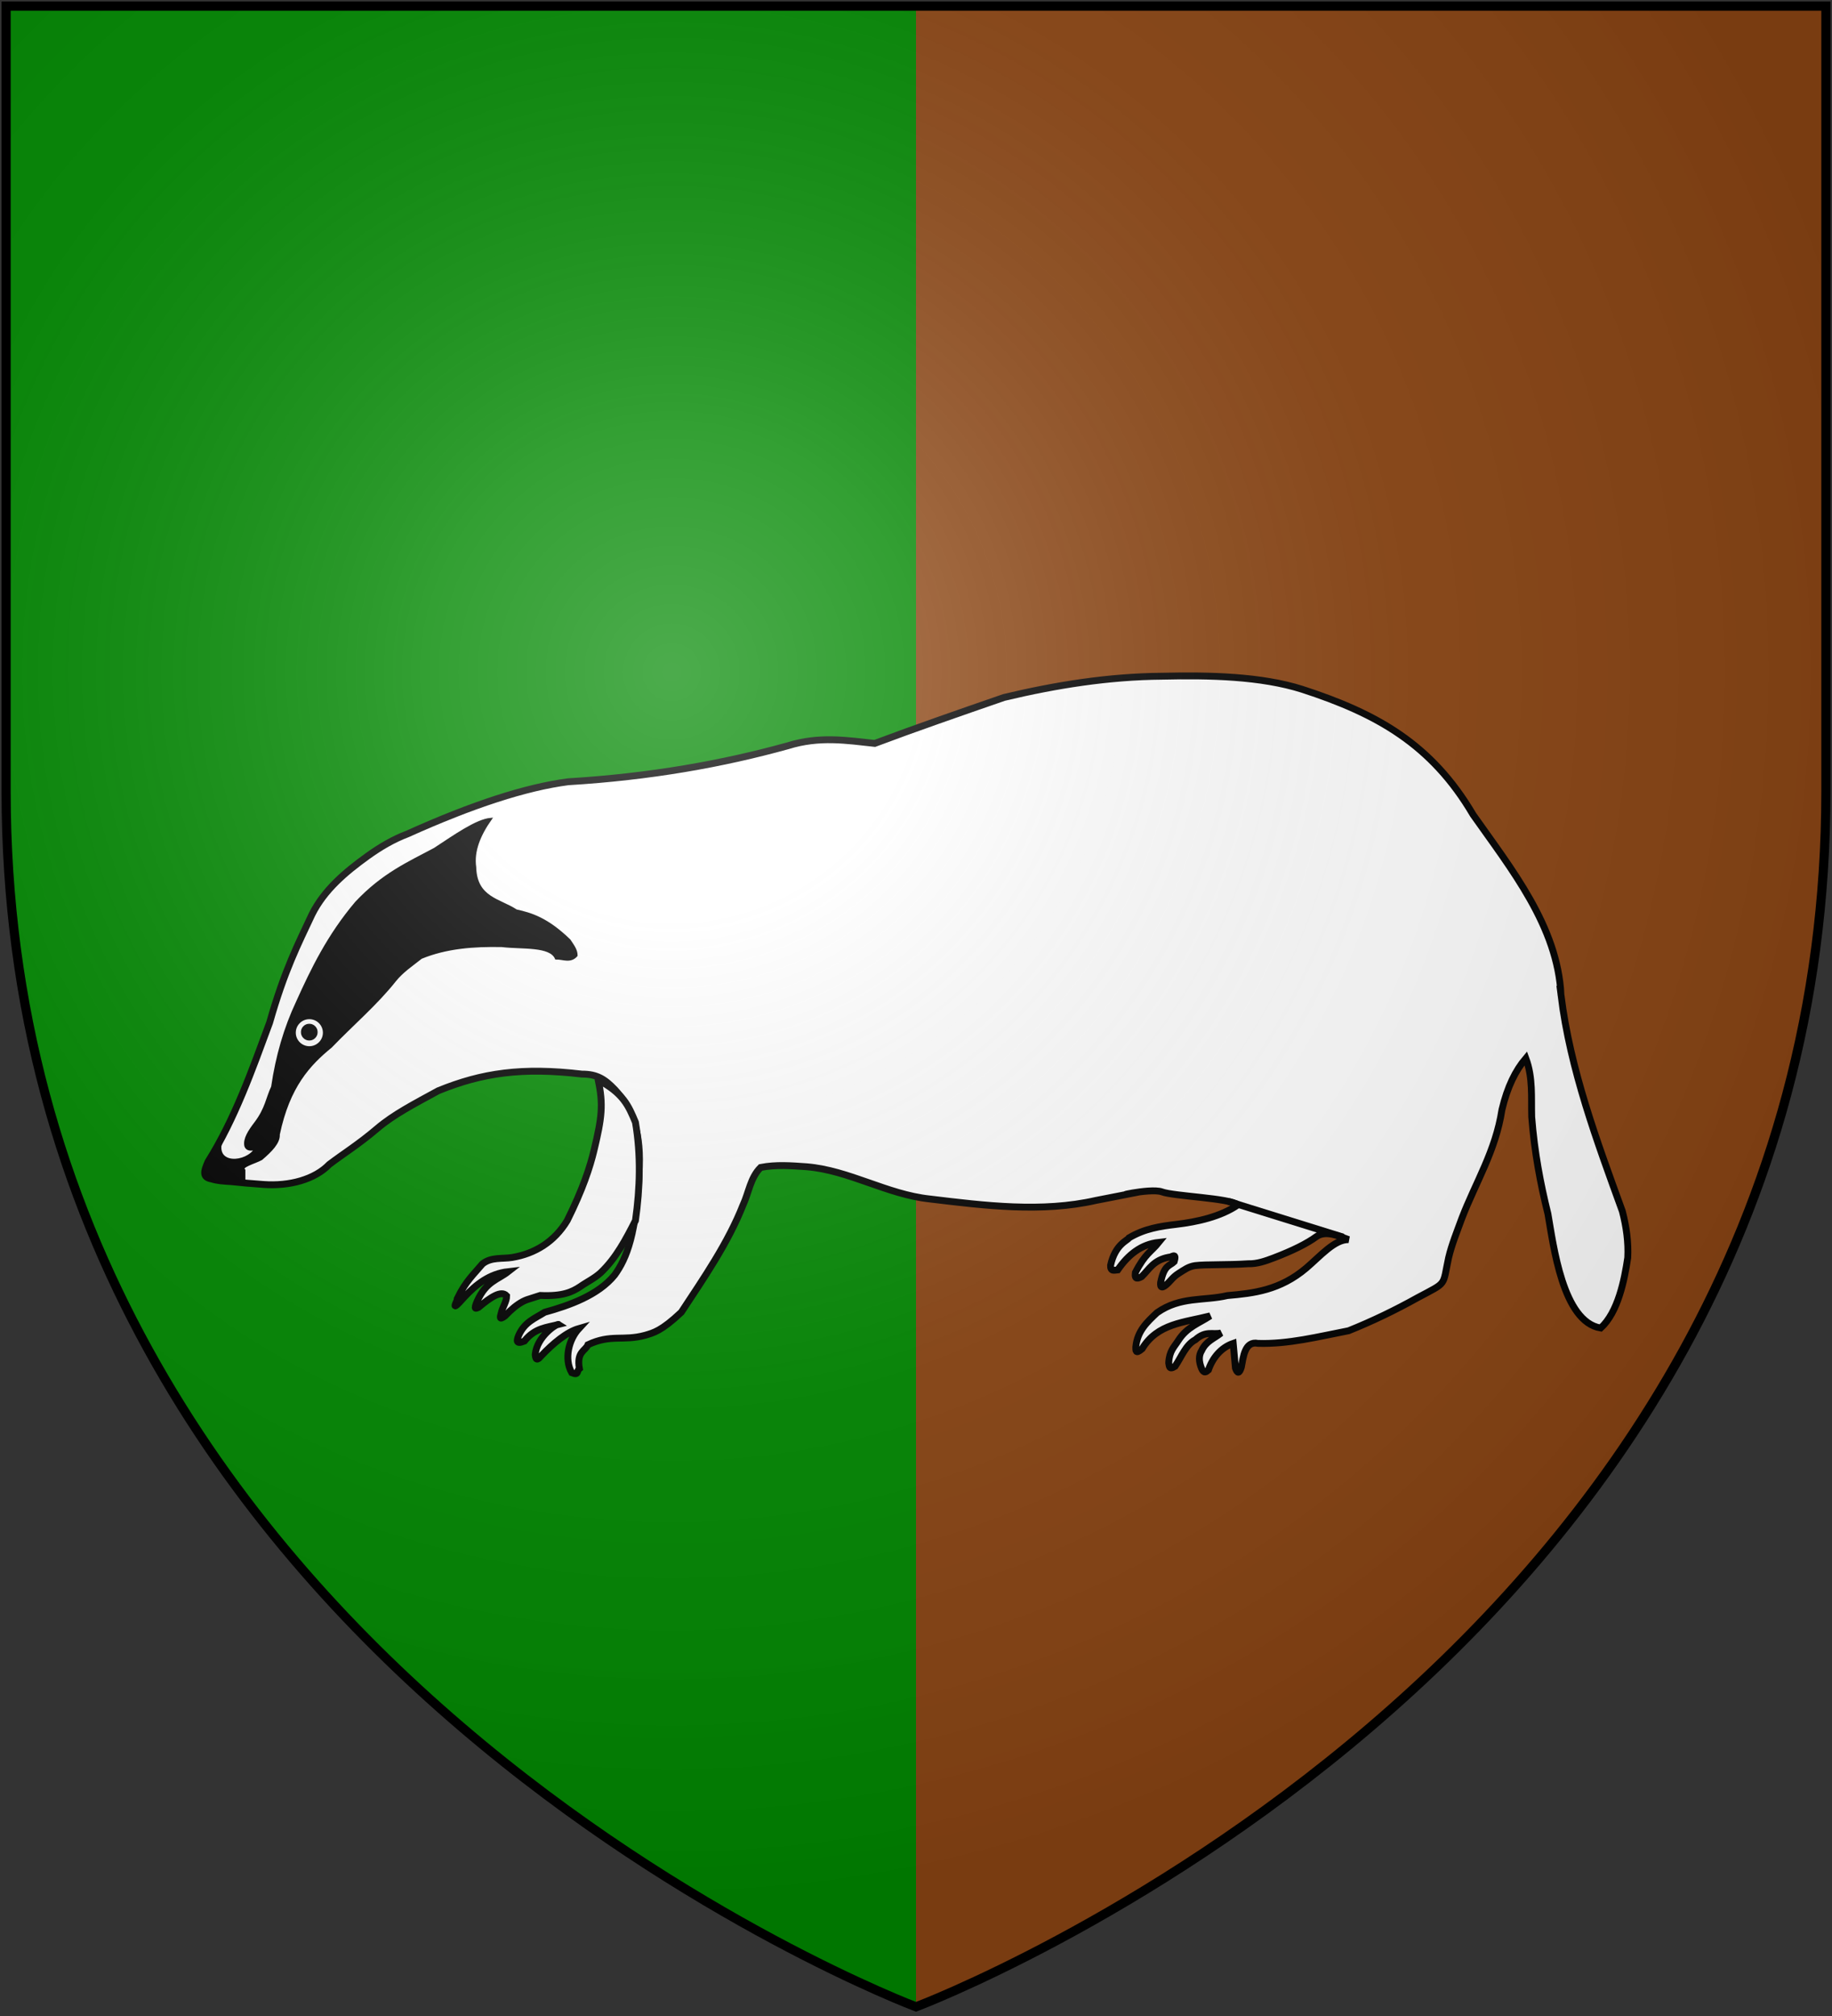 <?xml version="1.0" encoding="UTF-8" standalone="no"?>
<svg
   xmlns:dc="http://purl.org/dc/elements/1.1/"
   xmlns:cc="http://creativecommons.org/ns#"
   xmlns:rdf="http://www.w3.org/1999/02/22-rdf-syntax-ns#"
   xmlns:svg="http://www.w3.org/2000/svg"
   xmlns="http://www.w3.org/2000/svg"
   xmlns:xlink="http://www.w3.org/1999/xlink"
   xmlns:sodipodi="http://sodipodi.sourceforge.net/DTD/sodipodi-0.dtd"
   xmlns:inkscape="http://www.inkscape.org/namespaces/inkscape"
   width="600"
   height="660"
   id="svg2"
   version="1.1"
   inkscape:version="0.48.2 r9819"
   sodipodi:docname="House_Lydden.svg">
  <rect width="100%" height="100%" fill="#333333" stroke="none"/>
  <sodipodi:namedview
     pagecolor="#ffffff"
     bordercolor="#666666"
     borderopacity="1"
     objecttolerance="10"
     gridtolerance="10"
     guidetolerance="10"
     inkscape:pageopacity="0"
     inkscape:pageshadow="2"
     inkscape:window-width="1366"
     inkscape:window-height="715"
     id="namedview22"
     showgrid="false"
     inkscape:zoom="0.35757576"
     inkscape:cx="-204.46561"
     inkscape:cy="336.38629"
     inkscape:window-x="-8"
     inkscape:window-y="-8"
     inkscape:window-maximized="1"
     inkscape:current-layer="svg2" />
  <defs
     id="defs4">
    <radialGradient
       id="rg"
       gradientUnits="userSpaceOnUse"
       cx="220"
       cy="220"
       r="405">
      <stop
         style="stop-color:#fff;stop-opacity:.3"
         offset="0"
         id="stop7" />
      <stop
         style="stop-color:#fff;stop-opacity:.2"
         offset=".2"
         id="stop9" />
      <stop
         style="stop-color:#666;stop-opacity:.1"
         offset=".6"
         id="stop11" />
      <stop
         style="stop-color:#000;stop-opacity:.13"
         offset="1"
         id="stop13" />
    </radialGradient>
    <path
       id="shield"
       d="m2,2v257c0,286 298,398 298,398c0,0 298-112 298-398V2z" />
    <radialGradient
       id="rg-1"
       gradientUnits="userSpaceOnUse"
       cx="220"
       cy="220"
       r="405">
      <stop
         style="stop-color:#fff;stop-opacity:.3"
         offset="0"
         id="stop7-7" />
      <stop
         style="stop-color:#fff;stop-opacity:.2"
         offset=".2"
         id="stop9-4" />
      <stop
         style="stop-color:#666;stop-opacity:.1"
         offset=".6"
         id="stop11-0" />
      <stop
         style="stop-color:#000;stop-opacity:.13"
         offset="1"
         id="stop13-9" />
    </radialGradient>
    <radialGradient
       id="radialGradient3014"
       gradientUnits="userSpaceOnUse"
       cx="220"
       cy="220"
       r="405">
      <stop
         style="stop-color:#fff;stop-opacity:.3"
         offset="0"
         id="stop3016" />
      <stop
         style="stop-color:#fff;stop-opacity:.2"
         offset=".2"
         id="stop3018" />
      <stop
         style="stop-color:#666;stop-opacity:.1"
         offset=".6"
         id="stop3020" />
      <stop
         style="stop-color:#000;stop-opacity:.13"
         offset="1"
         id="stop3022" />
    </radialGradient>
  </defs>
  <use
     height="1052.362"
     width="744.094"
     y="0"
     x="0"
     id="background"
     xlink:href="#shield"
     style="fill:#008800;fill-opacity:1" />
  <path
     inkscape:connector-curvature="0"
     d="m 300,2 0,655 c 0,0 298,-112 298,-398 L 598,2 300,2 z"
     id="path17"
     style="fill:#8b4513;fill-opacity:1" />
  <g
     style="display:inline"
     id="g1989"
     inkscape:label="Calque 1"
     transform="matrix(0.827,0,0,0.827,-12.43,-165.377)">
    <g
       transform="translate(847.518,65.66)"
       id="g6374">
      <path
         inkscape:connector-curvature="0"
         style="fill:#ffffff;fill-rule:evenodd;stroke:#000000;stroke-width:2.721;stroke-linecap:butt;stroke-linejoin:miter;stroke-miterlimit:4;stroke-opacity:1;stroke-dasharray:none"
         d="m -214.286,528.255 c -1.341,-27.31 -19.743,-50.001 -34.821,-71.429 -16.427,-27.908 -37.987,-39.999 -67.679,-49.643 -16.317,-5.168 -36.552,-5.621 -55.536,-5.179 -21.096,0.167 -41.879,3.475 -62.5,8.393 -17.555,6.071 -35.091,12.143 -51.25,18.214 -11.022,-1.193 -21.886,-2.964 -34.286,0.893 -25.942,7.202 -54.541,12.316 -87.143,14.286 -16.676,2.172 -37.869,9.048 -63.584,20.635 -5.738,2.172 -10.849,5.212 -15.803,8.759 -8.912,6.422 -17.162,13.386 -22.041,23.107 -5.464,11.667 -10.864,22.038 -16.786,42.857 -7.009,18.912 -13.7,37.982 -24.394,55.051 -1.599,3.715 -2.423,6.18 1.45,6.833 2.097,0.678 4.758,0.888 7.755,1.051 3.556,0.387 8.285,0.812 12.694,1.114 10.414,0.771 20.361,-1.986 26.105,-7.921 5.585,-4.249 11.64,-7.958 19.095,-14.306 6.432,-5.476 14.625,-9.687 24.081,-14.86 17.359,-7.089 33.263,-9.393 56.893,-6.593 5.987,-0.033 9.155,2.032 13.111,6.207 5.799,6.318 10.201,14.694 9.639,30.386 -0.955,26.796 -5.092,36.412 -9.8,42.941 -6.495,8.018 -18.006,12.06 -27.7,14.738 -3.748,2.405 -7.946,3.76 -10.357,9.286 -0.671,1.838 -1.203,3.568 2.321,2.143 4.183,-5.272 8.939,-5.382 13.571,-6.607 -0.647,-0.429 -8.613,4.682 -9.286,11.964 0.227,2.846 1.338,1.715 2.5,0.357 4.482,-4.696 9.873,-9.282 14.821,-10.714 -4.063,4.38 -5.941,12.098 -2.857,17.5 2.934,1.213 1.846,-0.639 3.036,-1.607 -1.189,-6.782 2.424,-6.997 3.393,-9.464 9.135,-4.294 13.872,-1.34 22.679,-3.75 3.301,-0.99 6.362,-1.644 14.286,-9.107 8.93,-13.573 18.477,-27.321 24.464,-42.5 2.306,-4.948 2.882,-10.761 6.964,-14.821 6.047,-1.192 12.127,-0.706 18.236,-0.276 16.883,1.42 31.72,10.933 48.709,12.751 21.869,2.634 44.402,5.472 65.912,0.561 l 16.669,-3.256 c -13.527,2.706 4.589,-1.848 9.394,-0.115 4.675,1.749 26.839,2.446 30.107,5.133 -6.869,4.713 -16.204,6.762 -24.521,7.743 -6.204,0.738 -12.408,1.635 -18.613,5.316 -0.511,1.069 -5.463,2.428 -7.321,10.893 -0.055,2.61 1.554,1.892 2.857,1.786 4.123,-6.002 9.275,-10.12 16.25,-10.893 -3.051,3.788 -5.39,4.374 -9.286,11.964 -0.388,2.978 1.022,2.36 2.5,1.607 2.984,-2.895 4.651,-6.543 10.714,-7.679 0.874,0.307 3.381,-2.323 2.143,1.786 -1.868,1.757 -3.929,1.189 -5.357,8.214 -0.238,2.262 0.714,2.381 2.857,0.357 1.339,-1.31 2.041,-2.514 4.306,-3.978 2.186,-1.364 3.814,-2.648 6.439,-3.051 4.554,-0.552 12.458,-0.176 21.034,-0.741 3.641,0.103 6.871,-1.074 10.214,-2.339 7.383,-2.821 13.098,-5.642 16.937,-8.463 3.65,-2.518 8.908,-0.132 12.679,1.25 -5.595,-0.116 -11.19,6.492 -16.786,11.25 -10.417,8.829 -20.833,9.989 -31.25,10.893 -9.286,2.189 -18.571,0.254 -27.857,6.786 -3.837,3.633 -7.797,7.161 -8.393,13.571 0.036,1.301 -0.286,3.079 2.5,0.714 6.053,-10.06 16.606,-10.383 26.964,-13.036 -4.343,2.924 -9.195,4.319 -12.679,9.821 -1.544,2.426 -3.543,4.096 -3.75,8.75 0.262,1.162 -0.021,2.977 2.5,1.429 2.531,-3.709 4.225,-8.533 8.036,-10.536 4.215,-3.769 6.815,-1.887 10.179,-2.679 -2.638,2.164 -5.888,3.105 -7.679,6.964 -1.19,1.905 -1.19,4.286 0,7.143 0.893,2.004 1.786,1.332 2.679,0.536 1.631,-4.761 4.961,-8.875 9.821,-10.536 l 0.893,9.821 c 0.774,2.214 1.548,2.19 2.321,-0.357 0.788,-4.058 1.364,-10.529 6.607,-9.464 11.964,0.383 23.929,-2.687 35.893,-5 9.341,-3.757 18.437,-8.126 27.301,-13.075 11.999,-6.415 9.778,-4.281 12.29,-15.826 1.282,-5.419 3.377,-10.43 5.23,-15.563 5.455,-14.233 13.395,-26.691 15.893,-43.036 2.177,-9.128 5.367,-15.519 9.464,-20.357 2.878,7.738 2.104,15.476 2.321,23.214 1.076,13.864 3.454,26.427 6.429,38.393 2.186,12.372 5.818,42.707 20.893,45.179 6.852,-6.223 9.393,-18.934 10.714,-27.857 0.307,-6.131 -0.548,-12.262 -2.143,-18.393 -10.096,-27.815 -20.628,-56.018 -24.286,-85.536 z"
         id="path2822"
         sodipodi:nodetypes="cccccccccccccccccscccccccccccccccccccccccccccccccccccccccccccccccccccccccccccccccccccccccc" />
      <path
         inkscape:connector-curvature="0"
         style="fill:#000000;fill-rule:evenodd;stroke:#000000;stroke-width:0.907px;stroke-linecap:butt;stroke-linejoin:miter;stroke-opacity:1"
         d="m -744.987,586.429 c -2.349,9.275 10.014,8.605 13.763,2.652 -2.139,0.572 -3.584,0.311 -4.041,-1.136 -0.587,-2.82 1.517,-5.94 3.914,-9.091 4.345,-5.743 4.582,-9.869 6.692,-14.268 1.774,-12.202 5.044,-23.406 9.849,-33.588 5.971,-13.253 12.418,-26.474 23.36,-39.396 10.588,-11.277 20.797,-15.736 31.062,-21.213 8.154,-5.355 16.66,-11.371 22.223,-11.869 -4.467,6.356 -7.095,12.711 -6.187,19.067 0.321,12.365 9.796,12.83 16.289,17.173 5.979,1.348 12.134,3.126 21.087,11.743 1.244,1.941 2.81,3.801 2.778,6.061 -2.426,2.784 -5.353,1.065 -8.081,1.136 -2.248,-5.257 -13.391,-3.96 -21.466,-4.925 -11.06,-0.227 -21.889,0.551 -31.946,4.672 -3.58,2.842 -7.515,5.436 -10.386,9.057 -7.374,9.301 -16.923,17.412 -25.348,26.172 -8.654,7.07 -16.706,15.691 -20.708,34.724 0.21,3.241 -3.04,6.482 -6.819,9.723 -2.652,1.473 -8.653,2.946 -6.819,4.419 l 0,5.051 -13.89,-1.515 -1.894,-3.03 3.157,-6.945 3.409,-4.672 z"
         id="path4594"
         sodipodi:nodetypes="ccccccccccccccccsccccccccc" />
      <g
         id="g2800">
        <path
           sodipodi:open="true"
           transform="matrix(0.22,0,0,0.239,-569.417,458.552)"
           sodipodi:end="10.977966"
           sodipodi:start="4.7143463"
           d="m -638.871,330.103 c 14.226,0.026 25.736,10.675 25.708,23.785 -0.028,13.11 -11.583,23.718 -25.809,23.692 -14.226,-0.026 -25.736,-10.675 -25.708,-23.785 0.028,-12.929 11.278,-23.461 25.305,-23.688"
           sodipodi:ry="23.738585"
           sodipodi:rx="25.75889"
           sodipodi:cy="353.84171"
           sodipodi:cx="-638.92151"
           id="path1909"
           style="color:#000000;fill:#ffffff;fill-opacity:0.995;fill-rule:evenodd;stroke:#000000;stroke-width:2.721;stroke-linecap:square;stroke-linejoin:miter;stroke-miterlimit:4;stroke-opacity:1;stroke-dasharray:none;stroke-dashoffset:0;marker:none;visibility:visible;display:inline;overflow:visible"
           sodipodi:type="arc" />
        <path
           sodipodi:open="true"
           transform="matrix(0.122,0,0,0.132,-632.057,496.195)"
           sodipodi:end="10.977966"
           sodipodi:start="4.7143463"
           d="m -638.871,330.103 c 14.226,0.026 25.736,10.675 25.708,23.785 -0.028,13.11 -11.583,23.718 -25.809,23.692 -14.226,-0.026 -25.736,-10.675 -25.708,-23.785 0.028,-12.929 11.278,-23.461 25.305,-23.688"
           sodipodi:ry="23.738585"
           sodipodi:rx="25.75889"
           sodipodi:cy="353.84171"
           sodipodi:cx="-638.92151"
           id="path2798"
           style="color:#000000;fill:#000000;fill-opacity:0.995;fill-rule:evenodd;stroke:#000000;stroke-width:2.721;stroke-linecap:square;stroke-linejoin:miter;stroke-miterlimit:4;stroke-opacity:1;stroke-dasharray:none;stroke-dashoffset:0;marker:none;visibility:visible;display:inline;overflow:visible"
           sodipodi:type="arc" />
      </g>
      <path
         inkscape:connector-curvature="0"
         style="fill:#ffffff;fill-rule:evenodd;stroke:#000000;stroke-width:2.721;stroke-linecap:butt;stroke-linejoin:miter;stroke-miterlimit:4;stroke-opacity:1;stroke-dasharray:none"
         d="m -595.611,561.807 c 2.166,9.906 1.409,15.139 -1.596,27.74 -1.617,6.78 -4.467,15.531 -10.652,27.945 -5.067,8.391 -12.778,13.097 -21.763,14.603 -3.923,0.657 -8.339,-0.257 -11.824,2.57 -3.283,3.944 -6.566,6.757 -9.849,13.511 0.344,0.58 -3.858,7.004 2.778,-0.505 4.504,-4.812 9.82,-9.129 17.299,-9.975 -4.165,3.257 -8.691,3.803 -12.248,11.617 -1.679,3.843 -0.405,2.889 0.505,2.525 4.762,-4.028 9.019,-6.857 11.112,-4.546 0.024,2.273 -1.667,4.546 -2.147,6.819 -0.261,1.23 -1.113,3.117 1.515,1.136 0.611,-0.646 1.223,-1.259 1.834,-1.834 2.293,-2.155 4.586,-3.774 6.878,-4.606 l 5.208,-1.671 c 8.916,0.421 12.66,-1.394 15.789,-3.453 2.728,-1.921 5.666,-3.262 8.127,-5.514 6.148,-5.811 10.001,-13.228 13.808,-20.678 1.842,-12.964 2.192,-25.927 0,-38.891 -2.771,-6.644 -4.808,-11.458 -14.773,-16.794 z"
         id="path4596"
         sodipodi:nodetypes="cscscccccccccsccccccc" />
      <path
         inkscape:connector-curvature="0"
         style="fill:none;stroke:#000000;stroke-width:2.721;stroke-linecap:butt;stroke-linejoin:miter;stroke-miterlimit:4;stroke-opacity:1;stroke-dasharray:none"
         d="m -300.52,624.058 -45.457,-14.142"
         id="path4602" />
    </g>
  </g>
  <use
     height="1052.362"
     width="744.094"
     y="0"
     x="0"
     style="fill:url(#rg-1);stroke:#000000;stroke-width:3"
     id="shine"
     xlink:href="#shield" />
</svg>
